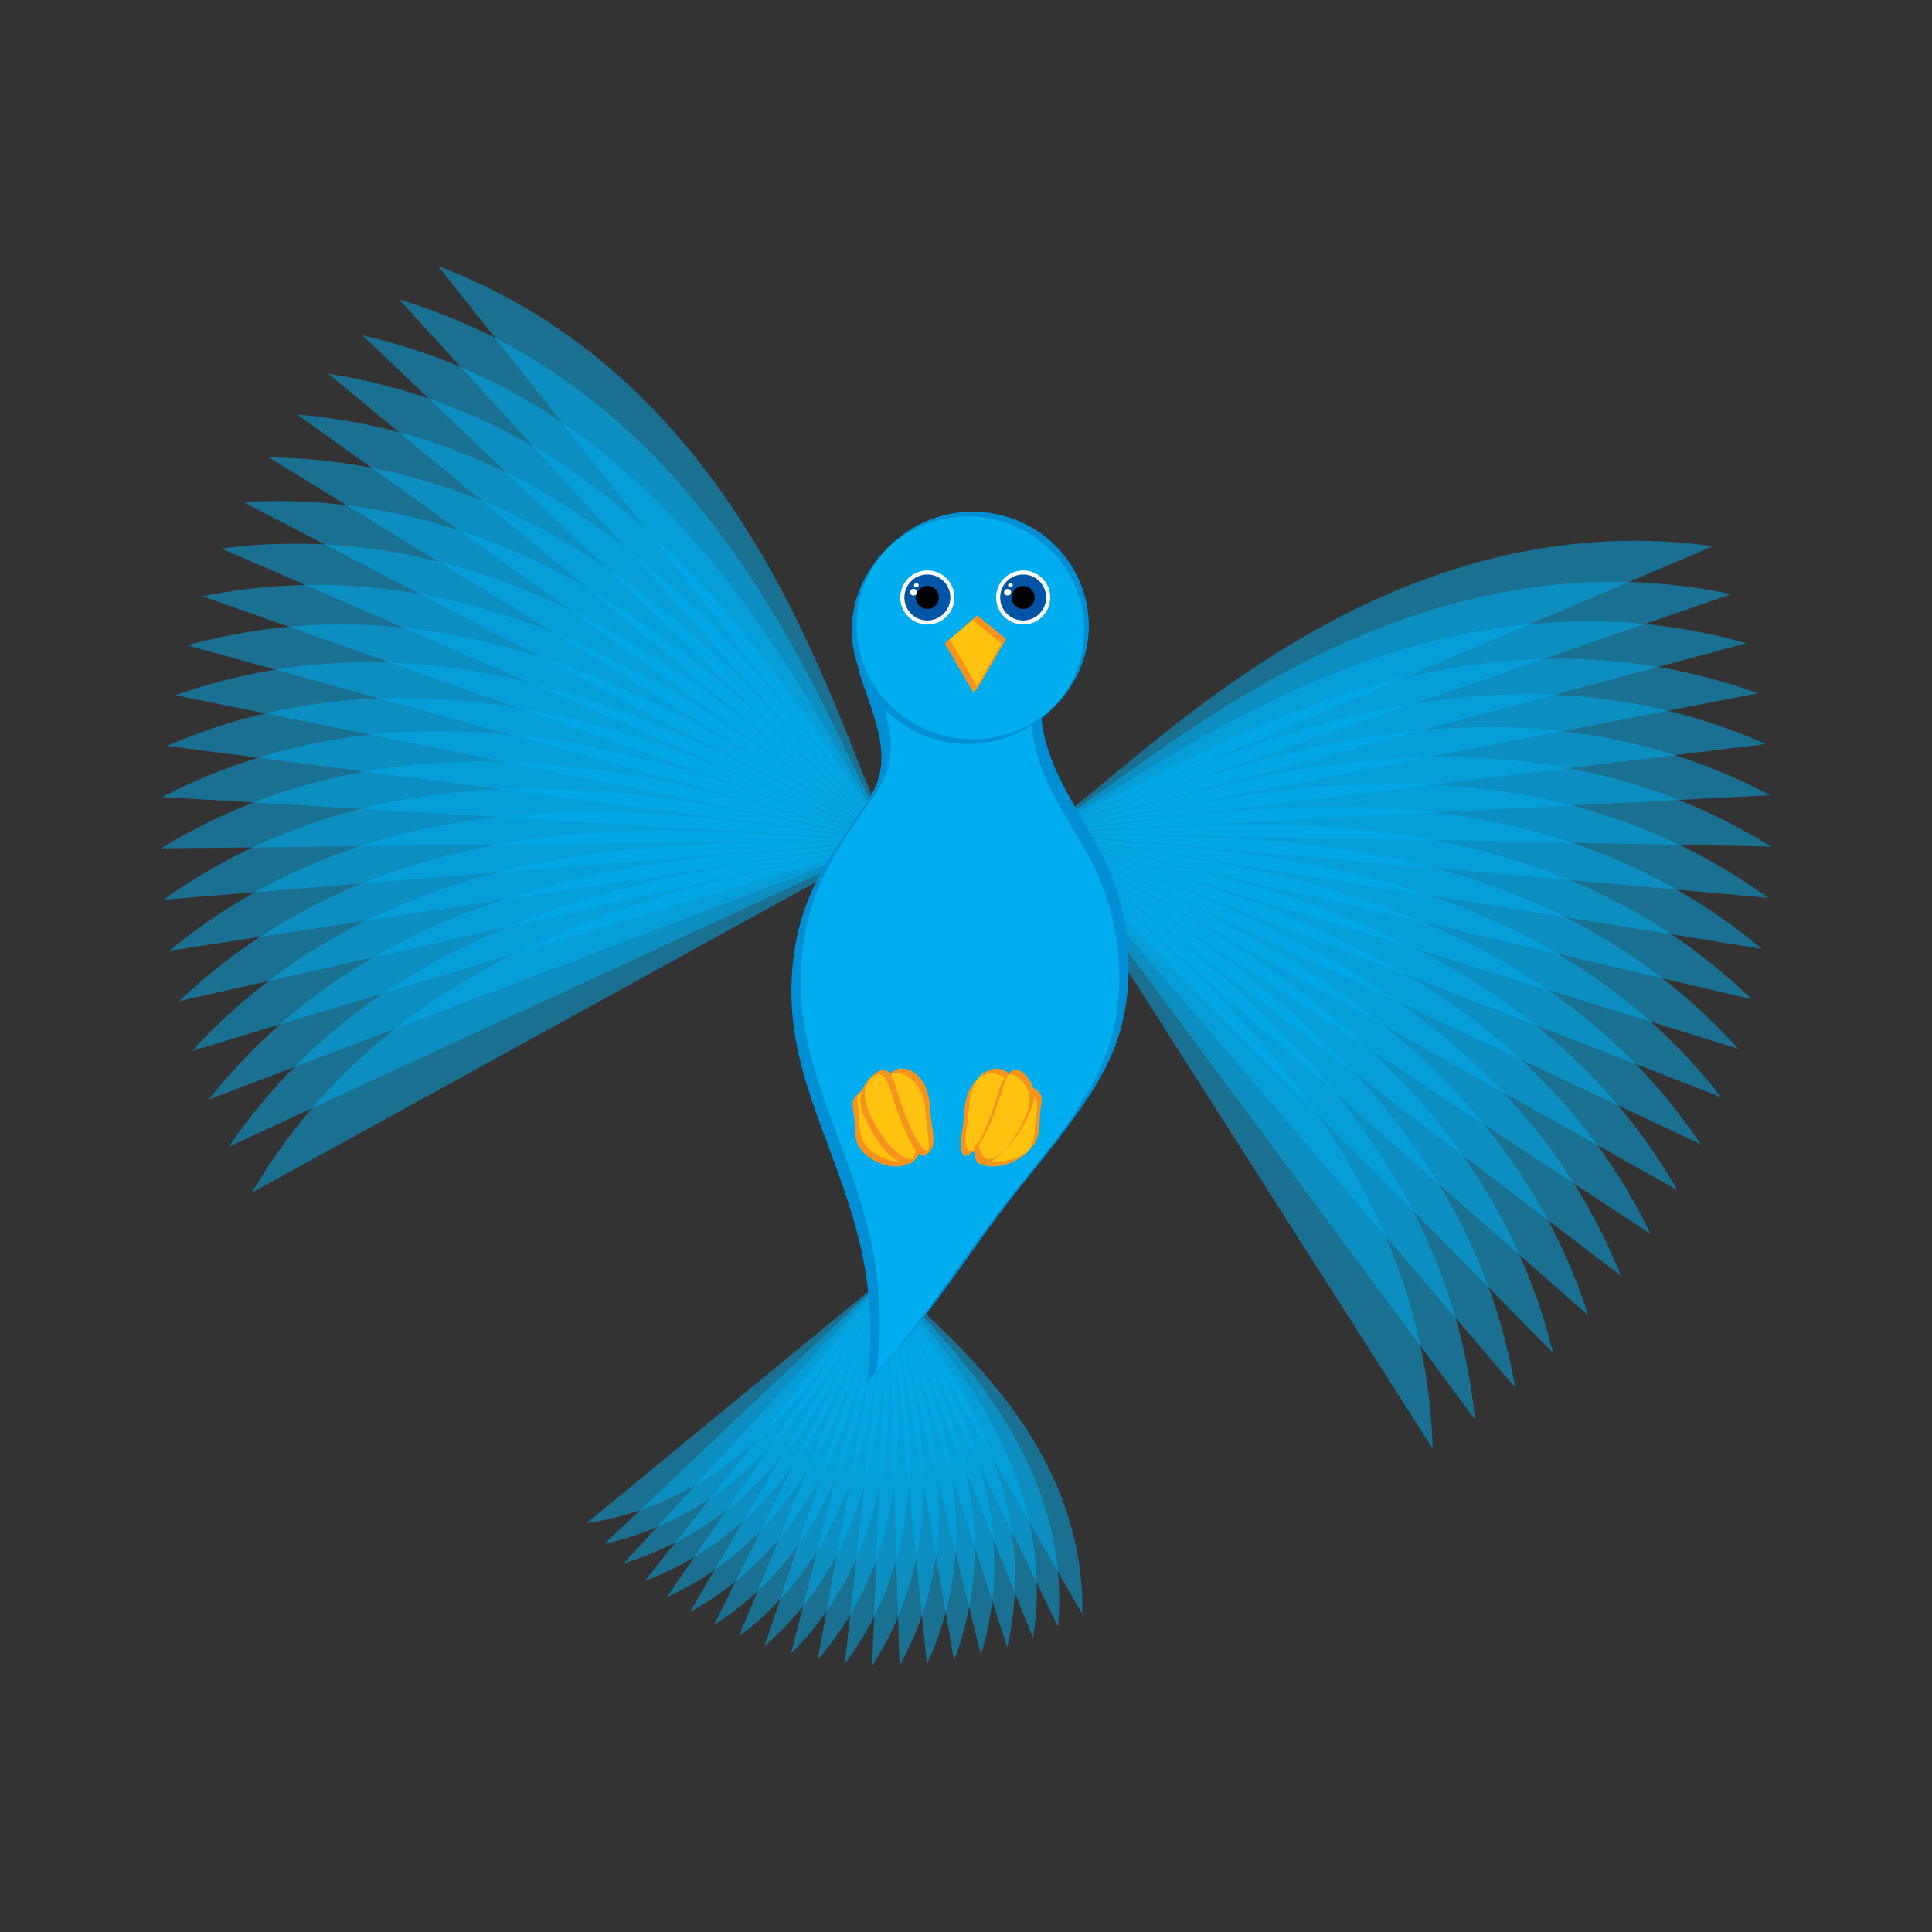 <svg:svg xmlns:svg="http://www.w3.org/2000/svg" enable-background="new 0 0 2422.332 2105.994" height="2906.798" id="Layer_1" overflow="visible" version="1.1" viewBox="-242.233 -400.402 2906.798 2906.798" width="2906.798" xml:space="preserve">
<svg:rect x="-242.233" y="-400.402" width="2906.798" height="2906.798" fill="#333333" stroke="none"/>
<svg:g>
	<svg:g opacity="0.5">
		<svg:path d="M1316.165,854.867c131.832-74.717,490.943-505.568,1018.916-433.571" fill="#00ADEF" />
	</svg:g>
	<svg:g opacity="0.5">
		<svg:path d="M1315.921,854.423c136.755-65.276,525.226-469.854,1046.841-360.971" fill="#00ADEF" />
	</svg:g>
	<svg:g opacity="0.5">
		<svg:path d="M1315.712,853.964c140.998-55.516,556.915-431.824,1069.599-286.591" fill="#00ADEF" />
	</svg:g>
	<svg:g opacity="0.5">
		<svg:path d="M1315.534,853.493c144.549-45.482,585.855-391.664,1087.08-210.798" fill="#00ADEF" />
	</svg:g>
	<svg:g opacity="0.5">
		<svg:path d="M1315.391,853.011c147.384-35.223,611.905-349.572,1099.195-133.965" fill="#00ADEF" />
	</svg:g>
	<svg:g opacity="0.5">
		<svg:path d="M1315.282,852.519c149.493-24.79,634.937-305.754,1105.887-56.47" fill="#00ADEF" />
	</svg:g>
	<svg:g opacity="0.5">
		<svg:path d="M1315.207,852.019c150.864-14.235,654.834-260.426,1107.125,21.305" fill="#00ADEF" />
	</svg:g>
	<svg:g opacity="0.5">
		<svg:path d="M1315.167,851.517c151.491-3.609,671.501-213.814,1102.896,98.973" fill="#00ADEF" />
	</svg:g>
	<svg:g opacity="0.5">
		<svg:path d="M1315.163,851.013c151.372,7.033,684.855-166.147,1093.229,176.152" fill="#00ADEF" />
	</svg:g>
	<svg:g opacity="0.5">
		<svg:path d="M1315.195,850.508c150.504,17.644,694.829-117.659,1078.166,252.465" fill="#00ADEF" />
	</svg:g>
	<svg:g opacity="0.5">
		<svg:path d="M1315.262,850.009c148.894,28.164,701.374-68.592,1057.781,327.529" fill="#00ADEF" />
	</svg:g>
	<svg:g opacity="0.5">
		<svg:path d="M1315.363,849.514c146.55,38.55,704.459-19.185,1032.18,400.979" fill="#00ADEF" />
	</svg:g>
	<svg:g opacity="0.5">
		<svg:path d="M1315.5,849.028c143.48,48.742,704.067,30.316,1001.483,472.45" fill="#00ADEF" />
	</svg:g>
	<svg:g opacity="0.5">
		<svg:path d="M1315.669,848.553c139.705,58.695,700.201,79.669,965.845,541.589" fill="#00ADEF" />
	</svg:g>
	<svg:g opacity="0.5">
		<svg:path d="M1315.872,848.091c135.241,68.358,692.882,128.627,925.441,608.056" fill="#00ADEF" />
	</svg:g>
	<svg:g opacity="0.5">
		<svg:path d="M1316.107,847.646c130.108,77.681,682.142,176.949,880.474,671.521" fill="#00ADEF" />
	</svg:g>
	<svg:g opacity="0.5">
		<svg:path d="M1316.373,847.216c124.333,86.625,668.036,224.401,831.159,731.676" fill="#00ADEF" />
	</svg:g>
	<svg:g opacity="0.5">
		<svg:path d="M1316.667,846.807c117.945,95.138,650.636,270.745,777.743,788.218" fill="#00ADEF" />
	</svg:g>
	<svg:g opacity="0.5">
		<svg:path d="M1316.99,846.419c110.976,103.184,630.024,315.752,720.492,840.872" fill="#00ADEF" />
	</svg:g>
	<svg:g opacity="0.5">
		<svg:path d="M1317.339,846.055c103.458,110.72,606.304,359.201,659.684,889.376" fill="#00ADEF" />
	</svg:g>
	<svg:g opacity="0.5">
		<svg:path d="M1317.713,845.717c95.431,117.708,579.592,400.877,595.622,933.49" fill="#00ADEF" />
	</svg:g>
</svg:g>
<svg:g>
	<svg:g opacity="0.5">
		<svg:path d="M1091.363,1516.045c48.018,65.073,299.263,227.798,294.874,512.146" fill="#00ADEF" />
	</svg:g>
	<svg:g opacity="0.5">
		<svg:path d="M1091.582,1515.888c43.331,68.285,282.534,248.246,258.192,531.582" fill="#00ADEF" />
	</svg:g>
	<svg:g opacity="0.5">
		<svg:path d="M1091.812,1515.748c38.43,71.157,264.409,267.468,220.238,548.396" fill="#00ADEF" />
	</svg:g>
	<svg:g opacity="0.5">
		<svg:path d="M1092.051,1515.623c33.34,73.681,244.98,285.37,181.196,562.505" fill="#00ADEF" />
	</svg:g>
	<svg:g opacity="0.5">
		<svg:path d="M1092.297,1515.517c28.087,75.838,224.343,301.863,141.262,573.837" fill="#00ADEF" />
	</svg:g>
	<svg:g opacity="0.5">
		<svg:path d="M1092.551,1515.427c22.694,77.623,202.6,316.869,100.629,582.338" fill="#00ADEF" />
	</svg:g>
	<svg:g opacity="0.5">
		<svg:path d="M1092.811,1515.355c17.189,79.024,179.855,330.309,59.501,587.966" fill="#00ADEF" />
	</svg:g>
	<svg:g opacity="0.5">
		<svg:path d="M1093.075,1515.302c11.598,80.037,156.223,342.121,18.077,590.692" fill="#00ADEF" />
	</svg:g>
	<svg:g opacity="0.5">
		<svg:path d="M1093.342,1515.269c5.95,80.652,131.821,352.243-23.434,590.504" fill="#00ADEF" />
	</svg:g>
	<svg:g opacity="0.5">
		<svg:path d="M1093.61,1515.253c0.275,80.871,106.768,360.627-64.829,587.402" fill="#00ADEF" />
	</svg:g>
	<svg:g opacity="0.5">
		<svg:path d="M1093.879,1515.256c-5.402,80.691,81.189,367.233-105.906,581.401" fill="#00ADEF" />
	</svg:g>
	<svg:g opacity="0.5">
		<svg:path d="M1094.148,1515.278c-11.055,80.113,55.208,372.026-146.459,572.533" fill="#00ADEF" />
	</svg:g>
	<svg:g opacity="0.5">
		<svg:path d="M1094.415,1515.319c-16.652,79.139,28.954,374.984-186.292,560.838" fill="#00ADEF" />
	</svg:g>
	<svg:g opacity="0.5">
		<svg:path d="M1094.676,1515.38c-22.166,77.773,2.559,376.091-225.202,546.375" fill="#00ADEF" />
	</svg:g>
	<svg:g opacity="0.5">
		<svg:path d="M1094.934,1515.456c-27.571,76.028-23.849,375.344-263.001,529.219" fill="#00ADEF" />
	</svg:g>
	<svg:g opacity="0.5">
		<svg:path d="M1095.185,1515.554c-32.839,73.903-50.14,372.742-299.505,509.449" fill="#00ADEF" />
	</svg:g>
	<svg:g opacity="0.5">
		<svg:path d="M1095.43,1515.666c-37.948,71.417-76.185,368.304-334.53,487.168" fill="#00ADEF" />
	</svg:g>
	<svg:g opacity="0.5">
		<svg:path d="M1095.666,1515.796c-42.868,68.576-101.851,362.047-367.904,462.48" fill="#00ADEF" />
	</svg:g>
	<svg:g opacity="0.5">
		<svg:path d="M1095.891,1515.942c-47.575,65.396-127.016,354.004-399.463,435.514" fill="#00ADEF" />
	</svg:g>
	<svg:g opacity="0.5">
		<svg:path d="M1096.107,1516.104c-52.049,61.896-151.554,344.213-429.051,406.395" fill="#00ADEF" />
	</svg:g>
	<svg:g opacity="0.5">
		<svg:path d="M1096.31,1516.28c-56.266,58.09-175.344,332.726-456.521,375.273" fill="#00ADEF" />
	</svg:g>
</svg:g>
<svg:g>
	<svg:g opacity="0.5">
		<svg:path d="M1103.797,868.771C1023.883,740.022,915.12,189.782,417.203,0" fill="#00ADEF" />
	</svg:g>
	<svg:g opacity="0.5">
		<svg:path d="M1104.222,868.498C1015.465,745.676,868.343,204.43,358.332,50.071" fill="#00ADEF" />
	</svg:g>
	<svg:g opacity="0.5">
		<svg:path d="M1104.626,868.194c-97.159-116.287-281.917-645.871-801.505-764.045" fill="#00ADEF" />
	</svg:g>
	<svg:g opacity="0.5">
		<svg:path d="M1105.008,867.868c-105.083-109.184-326.561-624.49-853.165-705.897" fill="#00ADEF" />
	</svg:g>
	<svg:g opacity="0.5">
		<svg:path d="M1105.365,867.511C992.877,765.977,735.771,267.488,204.752,223.25" fill="#00ADEF" />
	</svg:g>
	<svg:g opacity="0.5">
		<svg:path d="M1105.697,867.132C986.36,773.744,694.892,294.533,162.079,287.685" fill="#00ADEF" />
	</svg:g>
	<svg:g opacity="0.5">
		<svg:path d="M1106.002,866.729c-125.599-84.78-449.989-542.347-981.97-511.776" fill="#00ADEF" />
	</svg:g>
	<svg:g opacity="0.5">
		<svg:path d="M1106.277,866.308C975.037,790.555,619.326,356.887,90.804,424.73" fill="#00ADEF" />
	</svg:g>
	<svg:g opacity="0.5">
		<svg:path d="M1106.523,865.868C970.288,799.512,585.01,391.888,62.554,496.665" fill="#00ADEF" />
	</svg:g>
	<svg:g opacity="0.5">
		<svg:path d="M1106.736,865.409C966.18,808.782,553.237,429.21,39.425,570.406" fill="#00ADEF" />
	</svg:g>
	<svg:g opacity="0.5">
		<svg:path d="M1106.917,864.938C962.732,818.317,524.161,468.671,21.53,645.589" fill="#00ADEF" />
	</svg:g>
	<svg:g opacity="0.5">
		<svg:path d="M1107.066,864.456C959.963,828.074,497.93,510.077,8.958,721.843" fill="#00ADEF" />
	</svg:g>
	<svg:g opacity="0.5">
		<svg:path d="M1107.178,863.966C957.886,838,474.667,553.223,1.769,798.792" fill="#00ADEF" />
	</svg:g>
	<svg:g opacity="0.5">
		<svg:path d="M1107.257,863.466C956.509,848.045,454.493,597.894,0,876.056" fill="#00ADEF" />
	</svg:g>
	<svg:g opacity="0.5">
		<svg:path d="M1107.3,862.964c-151.46-4.801-669.797-219.091-1103.64,90.289" fill="#00ADEF" />
	</svg:g>
	<svg:g opacity="0.5">
		<svg:path d="M1107.307,862.46c-151.421,5.843-683.524-171.53-1094.58,167.543" fill="#00ADEF" />
	</svg:g>
	<svg:g opacity="0.5">
		<svg:path d="M1107.28,861.955c-150.637,16.46-693.879-123.121-1080.118,243.972" fill="#00ADEF" />
	</svg:g>
	<svg:g opacity="0.5">
		<svg:path d="M1107.217,861.454c-149.11,26.994-700.812-74.106-1060.324,319.191" fill="#00ADEF" />
	</svg:g>
	<svg:g opacity="0.5">
		<svg:path d="M1107.121,860.961c-146.847,37.394-704.286-24.729-1035.303,392.841" fill="#00ADEF" />
	</svg:g>
	<svg:g opacity="0.5">
		<svg:path d="M1106.988,860.474c-143.86,47.609-704.283,24.773-1005.168,464.549" fill="#00ADEF" />
	</svg:g>
	<svg:g opacity="0.5">
		<svg:path d="M1106.822,859.997c-140.163,57.592-700.807,74.154-970.077,533.967" fill="#00ADEF" />
	</svg:g>
</svg:g>
<svg:g>
	<svg:path d="M1060.744,811.382c-44,64-80,112-96,188c-36,164,40,276,84,428c24,76,32,168,20,244c68-68,116-144,172-220   c60-84,136-160,180-252c36-80,36-176,8-260c-32-96-112-164-112-272c-4-40,16-100-12.008-136.009   c-40.871-44.941-178.727-29.912-223.683,0.172c-44.865,30.021-24.093,70.163-9.023,114.862   C1093.203,709.209,1105.353,754.381,1060.744,811.382z" fill="#00ADEF" />
	<svg:g>
		<svg:path d="M1060.744,811.382c-44,64-80,112-96,188c-36,164,40,276,84,428c24,76,32,168,20,244c68-68,116-144,172-220    c60-84,136-160,180-252c36-80,36-176,8-260c-32-96-112-164-112-272c-4-40,16-100-12.008-136.009    c-40.871-44.941-178.727-29.912-223.683,0.172c-44.865,30.021-24.093,70.163-9.023,114.862    C1093.203,709.209,1105.353,754.381,1060.744,811.382z" fill="none" />
		<svg:path d="M1053.672,818.453c-34.383,49.983-70.04,99.449-88.269,158.034    c-18.907,60.762-21.507,125.784-10.325,188.225c10.581,59.084,32.692,115.3,53.384,171.382    c22.385,60.669,43.716,122.188,52.903,186.438c7.362,51.485,8.312,104.457,0.306,155.922c0.045-0.29,2.069-1.97,2.121-2.021    c2.316-2.271,4.608-4.564,6.898-6.861c48.208-48.355,89.138-102.438,128.724-157.912c19.858-27.828,39.584-55.762,59.972-83.207    c19.646-26.446,40.472-51.991,61.075-77.689c20.547-25.629,40.89-51.443,59.736-78.36c18.449-26.348,36.254-54.124,49.192-83.656    c26.402-60.269,31.785-128.5,21.821-193.092c-4.78-30.987-13.298-61.538-25.833-90.289    c-11.162-25.601-25.402-49.721-39.595-73.723c-28.312-47.883-56.286-96.833-61.227-153.396    c-2.372-27.154,0.24-53.661,1.916-80.745c1.485-24.021,2.062-55.854-15.982-74.59c-12.853-13.344-32.141-19.354-49.801-22.885    c-22.423-4.483-45.677-4.794-68.421-3.255c-22.485,1.521-44.958,5.231-66.604,11.541c-18.78,5.475-36.615,13.17-50.757,27.032    c-9.634,9.443-19.969,18.505-24.972,31.354c-4.169,10.708-3.615,22.581-1.625,33.683c2.292,12.784,6.825,25.132,11.143,37.337    c4.97,14.049,9.796,28.149,14.108,42.417c6.732,22.278,11.852,45.391,9.985,68.791    C1081.481,774.845,1069.368,798.186,1053.672,818.453c4.036-5.211,10.083-8.901,14.143-14.143    c17.877-23.085,29.879-49.228,30.308-78.768c0.411-28.276-8.937-56.045-17.787-82.533c-8.004-23.955-20.228-48.993-19.343-74.798    c0.184-5.355,1.29-10.62,3.086-15.656c0.925-2.594,2.187-5.052,3.543-7.442c0.709-1.25,1.526-2.436,2.34-3.62    c0.573-0.808,1.167-1.599,1.784-2.374c4.546-5.298,2.085-2.972-7.383,6.976c7.373-6.951,16.384-11.934,25.606-15.966    c19.02-8.315,39.718-12.938,60.154-16.105c23.148-3.587,46.769-4.822,70.147-3.243c20.366,1.375,41.395,5.032,59.701,14.453    c7.94,4.086,15.344,9.537,20.393,16.976c7.287,10.737,10.401,23.748,11.773,36.477c2.924,27.12-2.574,54.316-3.005,81.421    c-0.442,27.819,2.986,55.652,11.319,82.223c16.619,52.998,50.095,98.439,76.029,146.969    c29.618,55.424,45.03,116.865,45.284,179.748c0.133,32.797-4.295,65.611-13.327,97.142c-8.99,31.382-23.849,60.108-40.906,87.802    c-34.465,55.954-77.739,105.807-118.281,157.315c-41.974,53.327-79.544,109.903-120.141,164.254    c-25.447,34.068-52.259,67.486-82.315,97.634c3.006-2.961,6.013-5.922,9.019-8.883c10.041-64.554,6.184-131.413-7.222-195.189    c-13.102-62.327-36.856-122.151-58.772-181.756c-20.542-55.868-39.649-112.688-45.551-172.243    c-6.233-62.896,2.825-128.643,27.862-186.795c19.227-44.655,48.277-84.175,75.684-124.017    C1064.117,809.687,1057.401,813.032,1053.672,818.453z" fill="#008FD4" />
	</svg:g>
</svg:g>
<svg:g>
	<svg:ellipse cx="1217.692" cy="544.153" fill="#00ADEF" rx="174.735" ry="171.229" />
	<svg:g>
		<svg:ellipse cx="1217.692" cy="544.153" fill="none" rx="174.735" ry="171.229" />
		<svg:path d="M1388.892,547.689c-0.178,43.587-17.466,90.384-50.465,119.928    c-34.204,30.623-80.029,45.997-125.706,44.03c-44.976-1.937-88.048-21.74-119.184-54.143    c-31.069-32.334-47.905-76.32-46.994-121.067c0.897-44.009,20.234-90.392,54.249-119.053    c34.896-29.404,80.726-43.497,126.086-40.476c43.477,2.895,84.833,22.534,114.968,53.895    C1371.916,462.096,1388.715,504.368,1388.892,547.689c-0.003-0.667,3.106-3.036,3.57-3.5c0.513-0.512,3.504-2.789,3.5-3.571    c-0.183-44.913-18.213-87.812-49.784-119.694c-31.789-32.102-75.681-50.25-120.684-51.483    c-45.001-1.233-89.234,15.313-122.713,45.286c-32.095,28.735-55.034,65.231-61.556,108.27    c-6.768,44.666,5.484,90.657,32.539,126.653c26.781,35.632,67.292,59.45,111.096,66.872c45.206,7.658,92.418-3.027,130.127-28.972    c34.272-23.58,61.806-58.731,73.929-98.638c4.749-15.636,6.979-31.972,7.046-48.294c-0.002,0.677-3.1,3.029-3.57,3.5    C1391.873,544.638,1388.895,546.896,1388.892,547.689z" fill="#008FD4" />
	</svg:g>
</svg:g>
<svg:g>
	<svg:polygon fill="#FFC20E" points="1224.704,528.802 1268.01,564.697 1225.527,637.809 1225.471,637.809 1182.988,564.697  " />
	<svg:g>
		<svg:polygon fill="none" points="1224.704,528.802 1268.01,564.697 1225.527,637.809 1225.471,637.809 1182.988,564.697   " />
		<svg:path d="M1221.168,532.338c9.108,7.549,18.217,15.099,27.325,22.648c4.774,3.958,9.549,7.915,14.324,11.873    c2.163,1.793,1.441,1.745,0.019,4.192c-13.26,22.819-26.52,45.639-39.779,68.458c-0.355,0.612-0.71,1.223-1.065,1.835    c2.356-2.357,4.714-4.714,7.07-7.071c-1.223,0-5.798-9.883-6.413-10.942c-4.878-8.394-9.755-16.788-14.633-25.182    c-7.164-12.329-14.328-24.659-21.492-36.988c-2.357,2.357-4.714,4.714-7.071,7.071    C1193.358,556.268,1207.263,544.303,1221.168,532.338c2.522-2.171,4.557-4.908,7.07-7.071    c-13.904,11.965-27.81,23.93-41.715,35.895c-0.789,0.679-7.326,6.632-7.071,7.071c12.513,21.534,25.026,43.069,37.539,64.604    c1.638,2.818,3.275,5.636,4.913,8.454c-0.117-0.201,6.788-6.381,7.906-8.306c6.246-10.749,12.492-21.499,18.738-32.248    c5.788-9.96,11.575-19.92,17.362-29.879c1.629-2.802,3.257-5.605,4.886-8.407c0.875-1.507,0.775-1.266-0.605-2.411    c-13.984-11.591-27.969-23.182-41.953-34.772C1227.942,525.021,1221.349,532.488,1221.168,532.338z" fill="#F7931D" />
	</svg:g>
</svg:g>
<svg:circle cx="1153.041" cy="498.535" fill="#FFFFFF" r="40.701" />
<svg:circle cx="1297.156" cy="498.535" fill="#FFFFFF" r="40.701" />
<svg:circle cx="1153.041" cy="498.535" fill="#0054A6" r="34.595" />
<svg:circle cx="1297.157" cy="498.535" fill="#0054A6" r="34.596" />
<svg:circle cx="1153.041" cy="498.535" r="17.298" />
<svg:circle cx="1297.157" cy="498.535" r="17.298" />
<svg:path d="M1047.547,1277.004c2.628,42.729,15.276,62.713,51.815,71.167c33.629,7.781,35.037-7.234,38.641-15.665  c14.588,2.241,21.623,3.147,17.374-25.955c-4.205-28.797-5.495-116.254-54.45-91.375c-20.522-5.746-41.241,3.964-42.559,25.347  C1034.249,1249.088,1047.547,1277.004,1047.547,1277.004z" fill="#FFC20E" />
<svg:path d="M1318.134,1275.258c0,41.716-6.605,69.471-53.99,72.913c-28.485,2.069-35.037-7.234-38.641-15.665  c-11.115,0-17.48,3.147-17.374-25.955s10.612-114.531,54.45-91.375c14.795-2.417,41.24,3.964,42.559,25.347  C1330.153,1250.537,1318.134,1275.258,1318.134,1275.258z" fill="#FFC20E" />
<svg:g>
	<svg:g>
		<svg:path d="M1272.495,1218.219c-16.52-14.287-35.271-6.697-47.326,9.376c-13.394,17.412-12.501,39.289-14.733,60.272    c-0.893,8.037-8.483,42.861,2.679,46.88c12.947,4.018,31.253-42.415,34.824-50.451c6.251-13.395,9.822-27.234,14.288-41.075    c3.125-8.482,8.482-31.253,20.091-30.807c13.394,0.894,25.895,20.538,27.681,31.699c2.232,20.092-10.269,42.415-20.091,58.935    c-9.822,16.072-28.574,40.628-48.665,44.2c-14.733,2.679-13.394-15.627-14.287-25.896c-0.446,32.593,28.128,33.932,53.576,24.556    c15.18-5.804,29.913-16.072,34.824-32.146c4.465-14.287,2.232-30.359,4.911-44.646c2.68-14.287,2.68-21.877-11.161-29.021" fill="none" />
		<svg:path d="M1276.03,1214.684c-9.877-8.173-21.592-9.66-32.96-3.605c-8.246,4.392-15.786,12.73-21.437,20.052    c-14.877,19.279-12.318,45.084-15.869,67.849c-1.026,6.577-7.673,42.475,7.014,39.345c2.366-0.504,4.437-2.326,6.124-3.96    c2.979-2.885,5.997-5.775,8.751-8.88c5.54-6.247,9.526-13.945,13.26-21.353c9.258-18.374,16.538-37.586,22.581-57.227    c2.839-9.227,5.55-18.841,9.886-27.494c0.963-1.923,2.119-3.729,3.416-5.442c-4.998,6.6-3.794,2.979,0.249,2.091    c4.736-1.038,10,2.432,13.484,5.186c7.842,6.197,14.136,16.568,15.934,26.404c2.388,13.068-3.804,27.781-9.283,39.272    c-5.28,11.072-11.661,21.776-18.876,31.694c-1.723,2.367-3.539,4.663-5.392,6.928c-1.229,1.503-2.513,2.958-3.808,4.403    c-3.402,3.8,3.132-2.801-0.596,0.62c-4.832,4.436-10.275,8.212-16.274,10.881c-6.719,2.988-15.007,4.425-18.826-3.217    c-3.038-6.077-2.393-13.825-2.918-20.413c0.046,0.57-3.165,3.094-3.57,3.5c-0.517,0.517-3.5,2.783-3.5,3.57    c-0.003,8.131,1.57,16.228,7.353,22.281c4.827,5.055,12.028,6.858,18.768,7.265c16.822,1.017,36.314-6.307,48.854-17.328    c5.94-5.222,11.982-11.013,16.296-17.677c6.321-9.767,6.924-22.009,7.4-33.276c0.243-5.765,0.451-11.516,1.175-17.244    c0.616-4.878,1.805-9.607,1.923-14.547c0.209-8.694-5.337-13.943-12.548-17.801c-0.915-0.49-6.283,7.492-7.07,7.07    c6.175,3.304,11.272,7.449,12.376,14.691c1.289,8.463-2,17.732-2.537,26.188c-0.701,11.032-0.445,22.077-3.589,32.788    c-1.228,4.181-3.312,8.012-5.791,11.569c-0.557,0.771-1.138,1.521-1.743,2.254c3.704-4.635,0.305-0.339-1.194,0.848    c-1.896,1.502-3.933,2.817-5.985,4.09c-12.758,7.913-29.589,12.985-44.662,10.894c-15.307-2.125-21.958-14.706-21.954-29.135    c-2.356,2.356-4.714,4.714-7.07,7.07c0.601,7.535-0.321,17.071,4.761,23.302c6.371,7.811,20.677-1.05,26.575-5.155    c8.254-5.746,15.508-13.545,22.19-21.009c7.584-8.471,13.887-17.961,19.584-27.771c6.91-11.896,13.207-24.38,16.108-37.917    c2.56-11.948,0.372-22.036-6.208-32.16c-4.604-7.084-14.332-17.87-23.957-14.744c-3.17,1.029-5.699,4.292-7.956,6.549    c-2.978,2.978-5.602,5.815-7.686,9.512c-4.594,8.146-7.08,17.791-9.851,26.677c-4.007,12.851-8.191,25.371-13.483,37.753    c-6.283,14.701-12.524,30.905-23.258,43.008c7.181-8.097,2.447-1.64-2.013-1.475c-3.022,0.112-4.928-2.694-5.959-5.146    c-3.181-7.56-1.628-17.494-0.704-25.354c0.972-8.275,2.461-16.413,3.147-24.728c1.104-13.362,1.894-26.837,6.788-39.468    c1.969-5.078,4.856-9.658,8.17-13.953c2.402-2.809,2.53-3.001,0.384-0.576c1.112-0.945,2.314-1.776,3.516-2.602    c2.31-1.589,4.854-2.782,7.465-3.779c9.916-3.785,20.043-0.618,27.926,5.903    C1269.258,1222.002,1275.847,1214.531,1276.03,1214.684L1276.03,1214.684z" fill="#F7931D" />
	</svg:g>
</svg:g>
<svg:g>
	<svg:g>
		<svg:path d="M1093.211,1218.219c16.52-14.287,35.271-6.697,47.325,9.376c13.395,17.412,12.502,39.289,14.734,60.272    c0.893,8.037,8.482,42.861-2.68,46.88c-12.947,4.018-31.252-42.415-34.824-50.451c-6.25-13.395-9.822-27.234-14.287-41.075    c-3.125-8.482-8.482-31.253-20.091-30.807c-13.394,0.894-25.895,20.538-27.681,31.699c-2.232,20.092,10.269,42.415,20.091,58.935    c9.822,16.072,28.574,40.628,48.665,44.2c14.733,2.679,13.395-15.627,14.287-25.896c0.446,32.593-28.127,33.932-53.576,24.556    c-15.18-5.804-29.913-16.072-34.824-32.146c-4.465-14.287-2.232-30.359-4.911-44.646c-2.68-14.287-2.68-21.877,11.161-29.021" fill="none" />
		<svg:path d="M1089.676,1221.754c23.193-19.188,48.465,3.389,56.139,26.562c4.226,12.761,4.401,26.587,5.6,39.853    c0.701,7.759,2.287,15.408,3.093,23.159c0.782,7.523,1.898,17.175-2.049,24.043c-2.113,3.676,7.852-6.408,4.258-4.408    c-0.512,0.285-1.069,0.377-1.637,0.465c-1.105,0.171-2.235-0.161-3.255-0.544c-2.994-1.123-5.384-3.848-7.393-6.212    c-10.239-12.054-16.284-27.921-22.436-42.311c-5.469-12.796-9.695-25.788-13.834-39.064c-2.719-8.721-5.326-17.846-9.83-25.834    c-1.89-3.352-4.432-6.477-8.029-8.028c-4.333-1.87-9.557,0.856-13.104,3.205c-7.189,4.762-13.998,12.569-18.66,19.741    c-6.691,10.296-7.679,20.731-5.131,32.622c2.878,13.431,9.712,25.9,16.548,37.67c10.976,18.898,27.167,42.389,49.717,47.861    c7.947,1.929,13.16-3.664,17.851-9.415c5.083-6.23,4.161-15.767,4.761-23.301c-2.357,2.356-4.714,4.714-7.071,7.07    c0.002,7.156-1.174,14.212-5.458,20.109c3.754-5.169,3.37-3.093,0.708-1.465c-1.359,0.83-2.844,1.438-4.332,1.992    c-2.846,1.062-5.896,1.518-8.906,1.774c-15.139,1.293-31.516-4.673-44.011-12.799c-7.256-4.719-13.3-11.1-17.205-18.839    c-4.793-9.5-4.979-20.865-5.396-31.259c-0.376-9.411-2.144-18.476-2.938-27.809c-0.263-3.095-0.012-6.161,0.989-9.105    c1.036-3.051,4.669-5.228-1.421-0.219c1.767-1.453,3.811-2.564,5.818-3.639c2.831-1.515,4.279-5.577,7.071-7.07    c-6.415,3.432-12.274,8.825-16.712,14.595c-5.688,7.395-1.807,18.31-0.771,26.508c1.6,12.675,0.459,25.497,3.676,37.979    c2.85,11.06,10.576,19.625,19.816,25.93c14.05,9.586,35.111,16.347,51.993,11.333c6.82-2.025,11.572-7.323,16.331-12.307    c6.009-6.291,7.82-14.25,7.817-22.78c0,0.671-3.104,3.032-3.571,3.5c-0.589,0.589-3.43,2.682-3.5,3.57    c-0.6,7.535,0.322,17.071-4.761,23.302c0.336-0.354,0.673-0.707,1.01-1.061c-0.192,0.197-0.384,0.394-0.576,0.591    c2.02-2.003,4.04-4.007,6.061-6.011c-7.717,6.535-20.678-1.864-27.161-6.594c-9.881-7.208-17.854-17.057-24.833-26.996    c-7.201-10.254-13.423-21.429-18.549-32.852c-5.02-11.187-9.75-25.336-6.498-37.642c1.27-4.806,3.748-9.309,6.438-13.448    c0.74-1.139,1.562-2.221,2.385-3.3c2.698-3.541-2.963,2.214,0.378-0.427c2.22-1.754,4.741-3.029,7.42-3.903    c9.388-3.062,14.653,6.967,17.723,14.078c4.231,9.798,7.034,20.385,10.177,30.554c3.357,10.863,7.508,21.267,11.969,31.703    c6.138,14.361,12.617,31.719,24.407,42.467c1.855,1.691,4.112,3.084,6.672,3.179c3.036,0.112,5.414-3.207,7.297-5.089    c2.222-2.223,4.497-4.188,5.734-7.129c1.566-3.722,1.629-8.123,1.645-12.09c0.035-8.595-1.401-17.173-2.733-25.638    c-1.738-11.044-1.851-22.277-3.42-33.35c-1.91-13.475-6.664-25.837-15.947-35.952c-7.987-8.703-19.488-14.145-31.312-11.246    c-4.501,1.104-8.474,3.735-11.994,6.648C1094.186,1216.802,1092.226,1219.645,1089.676,1221.754L1089.676,1221.754z" fill="#F7931D" />
	</svg:g>
</svg:g>
<svg:ellipse cx="1136.435" cy="480.08" fill="#FFFFFF" rx="3.541" ry="3.098" />
<svg:ellipse cx="1132.119" cy="490.59" fill="#FFFFFF" rx="5.2" ry="4.979" />
<svg:ellipse cx="1278.052" cy="480.08" fill="#FFFFFF" rx="3.54" ry="3.098" />
<svg:ellipse cx="1273.737" cy="490.59" fill="#FFFFFF" rx="5.2" ry="4.979" />
</svg:svg>